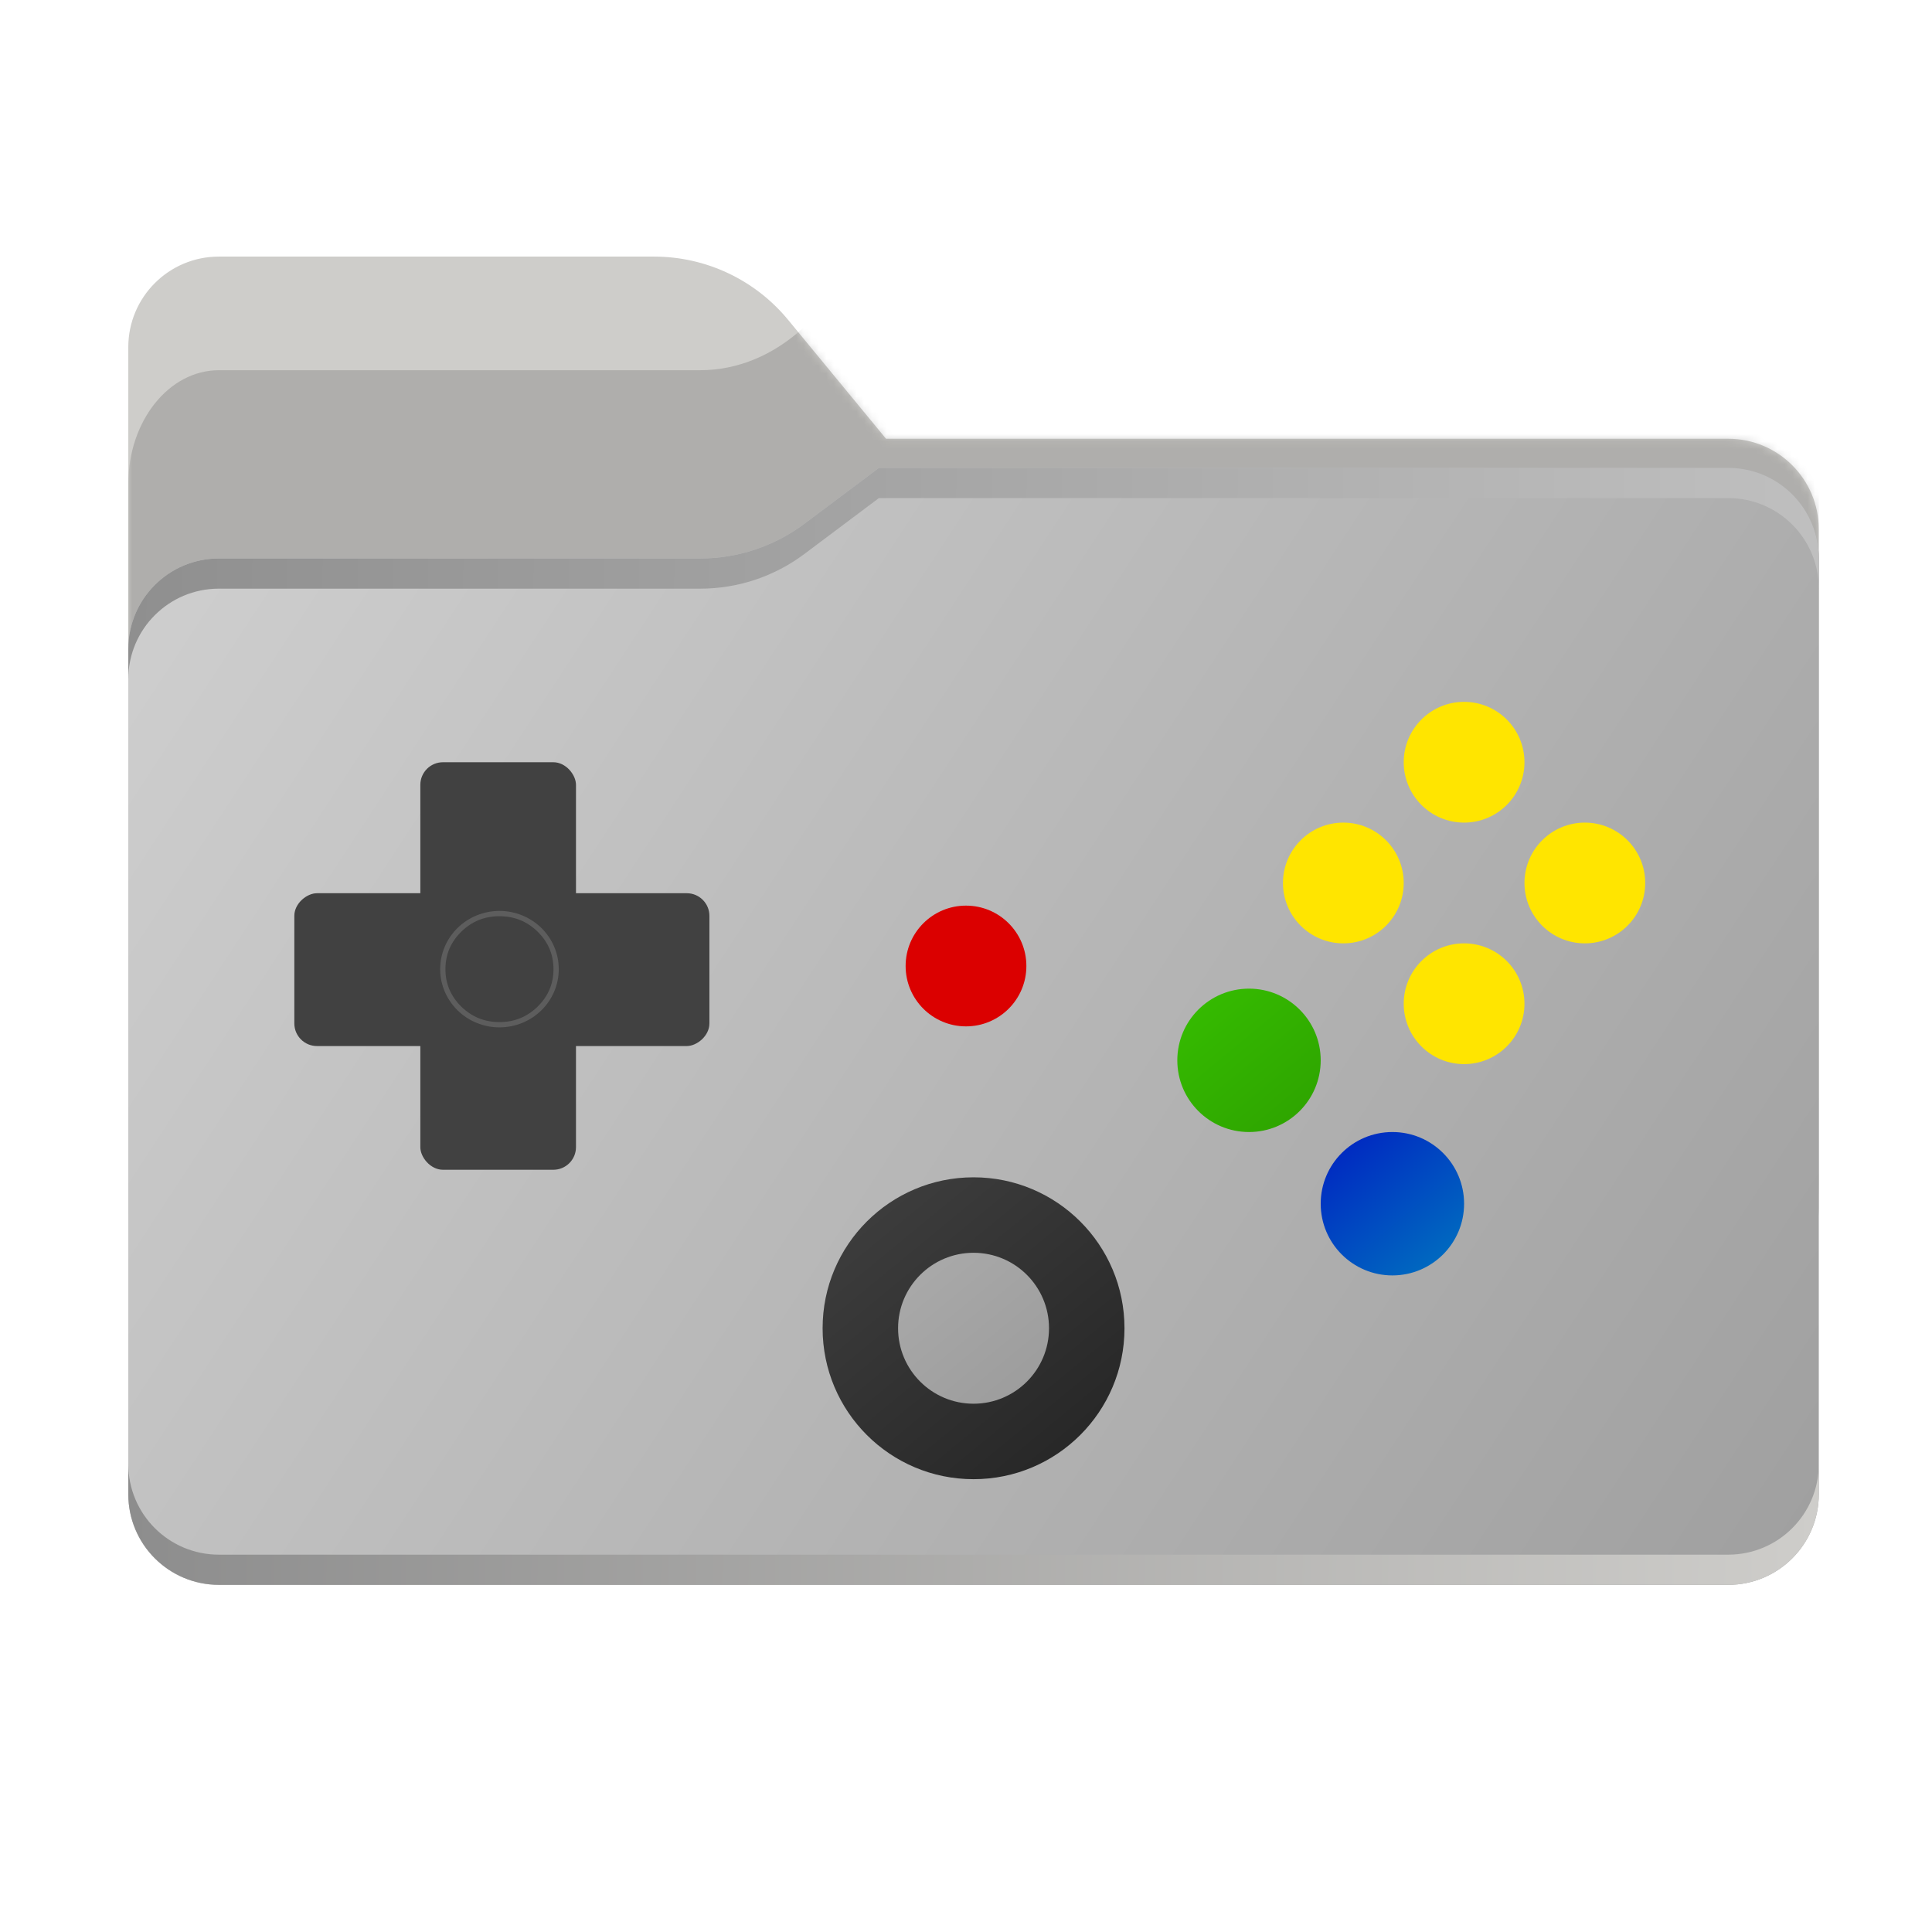 <svg xmlns="http://www.w3.org/2000/svg" xmlns:xlink="http://www.w3.org/1999/xlink" fill="none" version="1.1" width="256" height="256" viewBox="0 0 256 256"><defs><clipPath id="master_svg0_4_02677"><rect x="0" y="0" width="256" height="256" rx="0"/></clipPath><linearGradient x1="-5.134781488891349e-16" y1="-1.942890293094024e-16" x2="1.171" y2="0.723" id="master_svg1_1_109"><stop offset="0%" stop-color="#05815D" stop-opacity="1"/><stop offset="100%" stop-color="#0C575F" stop-opacity="1"/></linearGradient><mask id="master_svg2_4_02698" style="mask-type:alpha" maskUnits="objectBoundingBox"><g><g><path d="M104.425,42.378C100.056,37.073,93.544,34,86.671,34L29,34C22.373,34,17,39.373,17,46L17,58.137L17,68.2L17,160C17,166.627,22.373,172,29,172L229,172C235.627,172,241,166.627,241,160L241,70.137C241,63.51,235.627,58.137,229,58.137L117.404,58.137L104.425,42.378Z" fill-rule="evenodd" fill="url(#master_svg1_1_109)" fill-opacity="1" style="mix-blend-mode:passthrough"/></g></g></mask><filter id="master_svg3_4_02701" filterUnits="objectBoundingBox" color-interpolation-filters="sRGB" x="-0.33" y="-0.536" width="1.661" height="2.072"><feFlood flood-opacity="0" result="BackgroundImageFix"/><feBlend mode="normal" in="SourceGraphic" in2="BackgroundImageFix" result="shape"/><feGaussianBlur stdDeviation="18.5" result="effect1_foregroundBlur"/></filter><linearGradient x1="-5.134781488891349e-16" y1="-3.3306690738754696e-16" x2="1.207" y2="0.527" id="master_svg4_4_01609"><stop offset="0%" stop-color="#D0D0D0" stop-opacity="1"/><stop offset="100%" stop-color="#9F9F9F" stop-opacity="1"/></linearGradient><linearGradient x1="0" y1="0.298" x2="1" y2="0.299" id="master_svg5_4_02674"><stop offset="0%" stop-color="#8F8F8F" stop-opacity="1"/><stop offset="100%" stop-color="#BFBFBF" stop-opacity="1"/></linearGradient><linearGradient x1="-0" y1="0.417" x2="1" y2="0.418" id="master_svg6_4_01463"><stop offset="0%" stop-color="#8D8D8D" stop-opacity="1"/><stop offset="100%" stop-color="#CECDCA" stop-opacity="1"/></linearGradient><linearGradient x1="0" y1="-0.257" x2="1.3" y2="1.31" id="master_svg7_4_03338"><stop offset="0%" stop-color="#37C200" stop-opacity="1"/><stop offset="100%" stop-color="#2B9900" stop-opacity="1"/></linearGradient><linearGradient x1="0" y1="-0.257" x2="1.3" y2="1.31" id="master_svg8_4_03509"><stop offset="0%" stop-color="#0013C2" stop-opacity="1"/><stop offset="100%" stop-color="#008FBF" stop-opacity="1"/></linearGradient><linearGradient x1="0.049" y1="-0.092" x2="1.139" y2="1.235" id="master_svg9_4_04024"><stop offset="0%" stop-color="#414141" stop-opacity="1"/><stop offset="100%" stop-color="#1E1E1E" stop-opacity="1"/></linearGradient><linearGradient x1="0.049" y1="-0.092" x2="1.139" y2="1.235" id="master_svga_4_04103"><stop offset="0%" stop-color="#ABABAB" stop-opacity="1"/><stop offset="100%" stop-color="#989898" stop-opacity="1"/></linearGradient></defs><g clip-path="url(#master_svg0_4_02677)"><g><path d="M104.425,42.378C100.056,37.073,93.544,34,86.671,34L29,34C22.373,34,17,39.373,17,46L17,58.137L17,68.2L17,160C17,166.627,22.373,172,29,172L229,172C235.627,172,241,166.627,241,160L241,70.137C241,63.51,235.627,58.137,229,58.137L117.404,58.137L104.425,42.378Z" fill-rule="evenodd" fill="#CECDCA" fill-opacity="1" style="mix-blend-mode:passthrough"/></g><g mask="url(#master_svg2_4_02698)"><g><g style="mix-blend-mode:multiply" filter="url(#master_svg3_4_02701)"><g><path d="M92.789,49.055C97.764,49.055,102.605,47.031,106.586,43.287L116.459,34L229,34C235.627,34,241,40.74,241,49.055L241,91.709L241,156.945C241,165.259,235.627,172,229,172L29,172C22.373,172,17,165.259,17,156.945L17,91.709L17,64.109C17,55.795,22.373,49.055,29,49.055L87,49.055L92.789,49.055Z" fill-rule="evenodd" fill="#000000" fill-opacity="0.15" style="mix-blend-mode:passthrough"/></g></g></g></g><g><g><path d="M92.789,74C97.764,74,102.605,72.387,106.586,69.402L116.459,62L229,62C235.627,62,241,67.373,241,74L241,108L241,198C241,204.627,235.627,210,229,210L29,210C22.373,210,17,204.627,17,198L17,108L17,86C17,79.373,22.373,74,29,74L87,74L92.789,74Z" fill-rule="evenodd" fill="url(#master_svg4_4_01609)" fill-opacity="1" style="mix-blend-mode:passthrough"/></g><g><path d="M106.59,69.4C102.61,72.38,97.77,74,92.79,74L29,74C22.37,74,17,79.37,17,86L17,90C17,83.37,22.37,78,29,78L92.79,78C97.77,78,102.61,76.39,106.59,73.4L116.46,66L229,66C235.63,66,241,71.37,241,78L241,74C241,67.37,235.63,62,229,62L116.46,62L106.59,69.4Z" fill-rule="evenodd" fill="url(#master_svg5_4_02674)" fill-opacity="1" style="mix-blend-mode:passthrough"/></g><g><path d="M17,194L17,198C17,204.63,22.37,210,29,210L229,210C235.63,210,241,204.63,241,198L241,194C241,200.63,235.63,206,229,206L29,206C22.37,206,17,200.63,17,194Z" fill-rule="evenodd" fill="url(#master_svg6_4_01463)" fill-opacity="1" style="mix-blend-mode:passthrough"/></g><g><g><rect x="55.696" y="101" width="20.625" height="54" rx="3" fill="#414141" fill-opacity="1"/></g><g transform="matrix(0,1,-1,0,212.357,24.357)"><rect x="94" y="118.357" width="20.25" height="55" rx="3" fill="#414141" fill-opacity="1"/></g><g><path d="M66.181,136.131Q66.374,136.131,66.567,136.122Q66.76,136.113,66.952,136.094Q67.144,136.076,67.334,136.048Q67.525,136.02,67.714,135.983Q67.903,135.946,68.091,135.9Q68.278,135.854,68.462,135.799Q68.647,135.744,68.828,135.68Q69.01,135.617,69.188,135.544Q69.366,135.472,69.541,135.391Q69.715,135.31,69.885,135.22Q70.055,135.131,70.221,135.034Q70.386,134.936,70.547,134.831Q70.707,134.726,70.862,134.613Q71.017,134.5,71.166,134.38Q71.315,134.26,71.458,134.133Q71.601,134.006,71.737,133.872Q71.874,133.738,72.003,133.598Q72.133,133.457,72.255,133.311Q72.378,133.165,72.492,133.012Q72.607,132.86,72.714,132.703Q72.822,132.545,72.921,132.383Q73.02,132.221,73.111,132.054Q73.202,131.887,73.284,131.715Q73.367,131.544,73.441,131.369Q73.514,131.194,73.579,131.016Q73.644,130.838,73.7,130.656Q73.756,130.475,73.803,130.291Q73.85,130.108,73.888,129.922Q73.925,129.736,73.954,129.549Q73.982,129.362,74.001,129.173Q74.02,128.985,74.029,128.796Q74.039,128.606,74.039,128.417Q74.039,128.228,74.029,128.038Q74.02,127.849,74.001,127.661Q73.982,127.472,73.954,127.285Q73.925,127.098,73.888,126.912Q73.85,126.726,73.803,126.543Q73.756,126.359,73.7,126.178Q73.644,125.996,73.579,125.818Q73.514,125.64,73.441,125.465Q73.367,125.29,73.284,125.119Q73.202,124.948,73.111,124.781Q73.02,124.613,72.921,124.451Q72.822,124.289,72.714,124.131Q72.607,123.974,72.492,123.822Q72.378,123.669,72.255,123.523Q72.133,123.377,72.003,123.236Q71.874,123.096,71.737,122.962Q71.601,122.828,71.458,122.701Q71.315,122.574,71.166,122.454Q71.017,122.334,70.862,122.221Q70.707,122.108,70.547,122.003Q70.386,121.898,70.221,121.8Q70.055,121.703,69.885,121.614Q69.715,121.524,69.541,121.443Q69.366,121.362,69.188,121.29Q69.01,121.217,68.828,121.154Q68.647,121.09,68.462,121.035Q68.278,120.98,68.091,120.934Q67.903,120.888,67.714,120.851Q67.525,120.814,67.334,120.786Q67.144,120.758,66.952,120.74Q66.76,120.721,66.567,120.712Q66.374,120.703,66.181,120.703Q65.989,120.703,65.796,120.712Q65.603,120.721,65.411,120.74Q65.219,120.758,65.029,120.786Q64.838,120.814,64.649,120.851Q64.459,120.888,64.272,120.934Q64.085,120.98,63.901,121.035Q63.716,121.09,63.534,121.154Q63.353,121.217,63.175,121.29Q62.996,121.362,62.822,121.443Q62.648,121.524,62.478,121.614Q62.308,121.703,62.142,121.8Q61.977,121.898,61.816,122.003Q61.656,122.108,61.501,122.221Q61.346,122.334,61.197,122.454Q61.048,122.574,60.905,122.701Q60.762,122.828,60.626,122.962Q60.489,123.096,60.36,123.236Q60.23,123.377,60.108,123.523Q59.985,123.669,59.871,123.822Q59.756,123.974,59.648,124.131Q59.541,124.289,59.442,124.451Q59.343,124.613,59.252,124.781Q59.161,124.948,59.079,125.119Q58.996,125.29,58.922,125.465Q58.849,125.64,58.784,125.818Q58.719,125.996,58.663,126.178Q58.607,126.359,58.56,126.543Q58.513,126.726,58.475,126.912Q58.438,127.098,58.409,127.285Q58.381,127.472,58.362,127.661Q58.343,127.849,58.334,128.038Q58.324,128.228,58.324,128.417Q58.324,128.606,58.334,128.796Q58.343,128.985,58.362,129.173Q58.381,129.362,58.409,129.549Q58.438,129.736,58.475,129.922Q58.513,130.108,58.56,130.291Q58.607,130.475,58.663,130.656Q58.719,130.838,58.784,131.016Q58.849,131.194,58.922,131.369Q58.996,131.544,59.079,131.715Q59.161,131.887,59.252,132.054Q59.343,132.221,59.442,132.383Q59.541,132.545,59.648,132.703Q59.756,132.86,59.871,133.012Q59.985,133.165,60.108,133.311Q60.23,133.457,60.36,133.598Q60.489,133.738,60.626,133.872Q60.762,134.006,60.905,134.133Q61.048,134.26,61.197,134.38Q61.346,134.5,61.501,134.613Q61.656,134.726,61.816,134.831Q61.977,134.936,62.142,135.034Q62.308,135.131,62.478,135.22Q62.648,135.31,62.822,135.391Q62.996,135.472,63.175,135.544Q63.353,135.617,63.534,135.68Q63.716,135.744,63.901,135.799Q64.085,135.854,64.272,135.9Q64.459,135.946,64.649,135.983Q64.838,136.02,65.029,136.048Q65.219,136.076,65.411,136.094Q65.603,136.113,65.796,136.122Q65.989,136.131,66.181,136.131ZM71.247,123.462Q73.339,125.515,73.339,128.417Q73.339,131.319,71.247,133.372Q69.15,135.431,66.181,135.431Q63.213,135.431,61.116,133.372Q59.024,131.319,59.024,128.417Q59.024,125.515,61.116,123.462Q63.213,121.403,66.181,121.403Q69.15,121.403,71.247,123.462Z" fill-rule="evenodd" fill="#5D5D5D" fill-opacity="1"/></g></g></g><g><ellipse cx="128" cy="128" rx="8" ry="8" fill="#DB0000" fill-opacity="1"/></g><g><ellipse cx="194" cy="101" rx="8" ry="8" fill="#FFE500" fill-opacity="1"/></g><g><ellipse cx="210" cy="117" rx="8" ry="8" fill="#FFE500" fill-opacity="1"/></g><g><ellipse cx="178" cy="117" rx="8" ry="8" fill="#FFE500" fill-opacity="1"/></g><g><ellipse cx="194" cy="133" rx="8" ry="8" fill="#FFE500" fill-opacity="1"/></g><g><ellipse cx="165.5" cy="140.5" rx="9.5" ry="9.5" fill="url(#master_svg7_4_03338)" fill-opacity="1"/></g><g><ellipse cx="184.5" cy="159.5" rx="9.5" ry="9.5" fill="url(#master_svg8_4_03509)" fill-opacity="1"/></g><g><ellipse cx="129" cy="176" rx="20" ry="20" fill="url(#master_svg9_4_04024)" fill-opacity="1"/></g><g><ellipse cx="129" cy="176" rx="10" ry="10" fill="url(#master_svga_4_04103)" fill-opacity="1"/></g></g></svg>